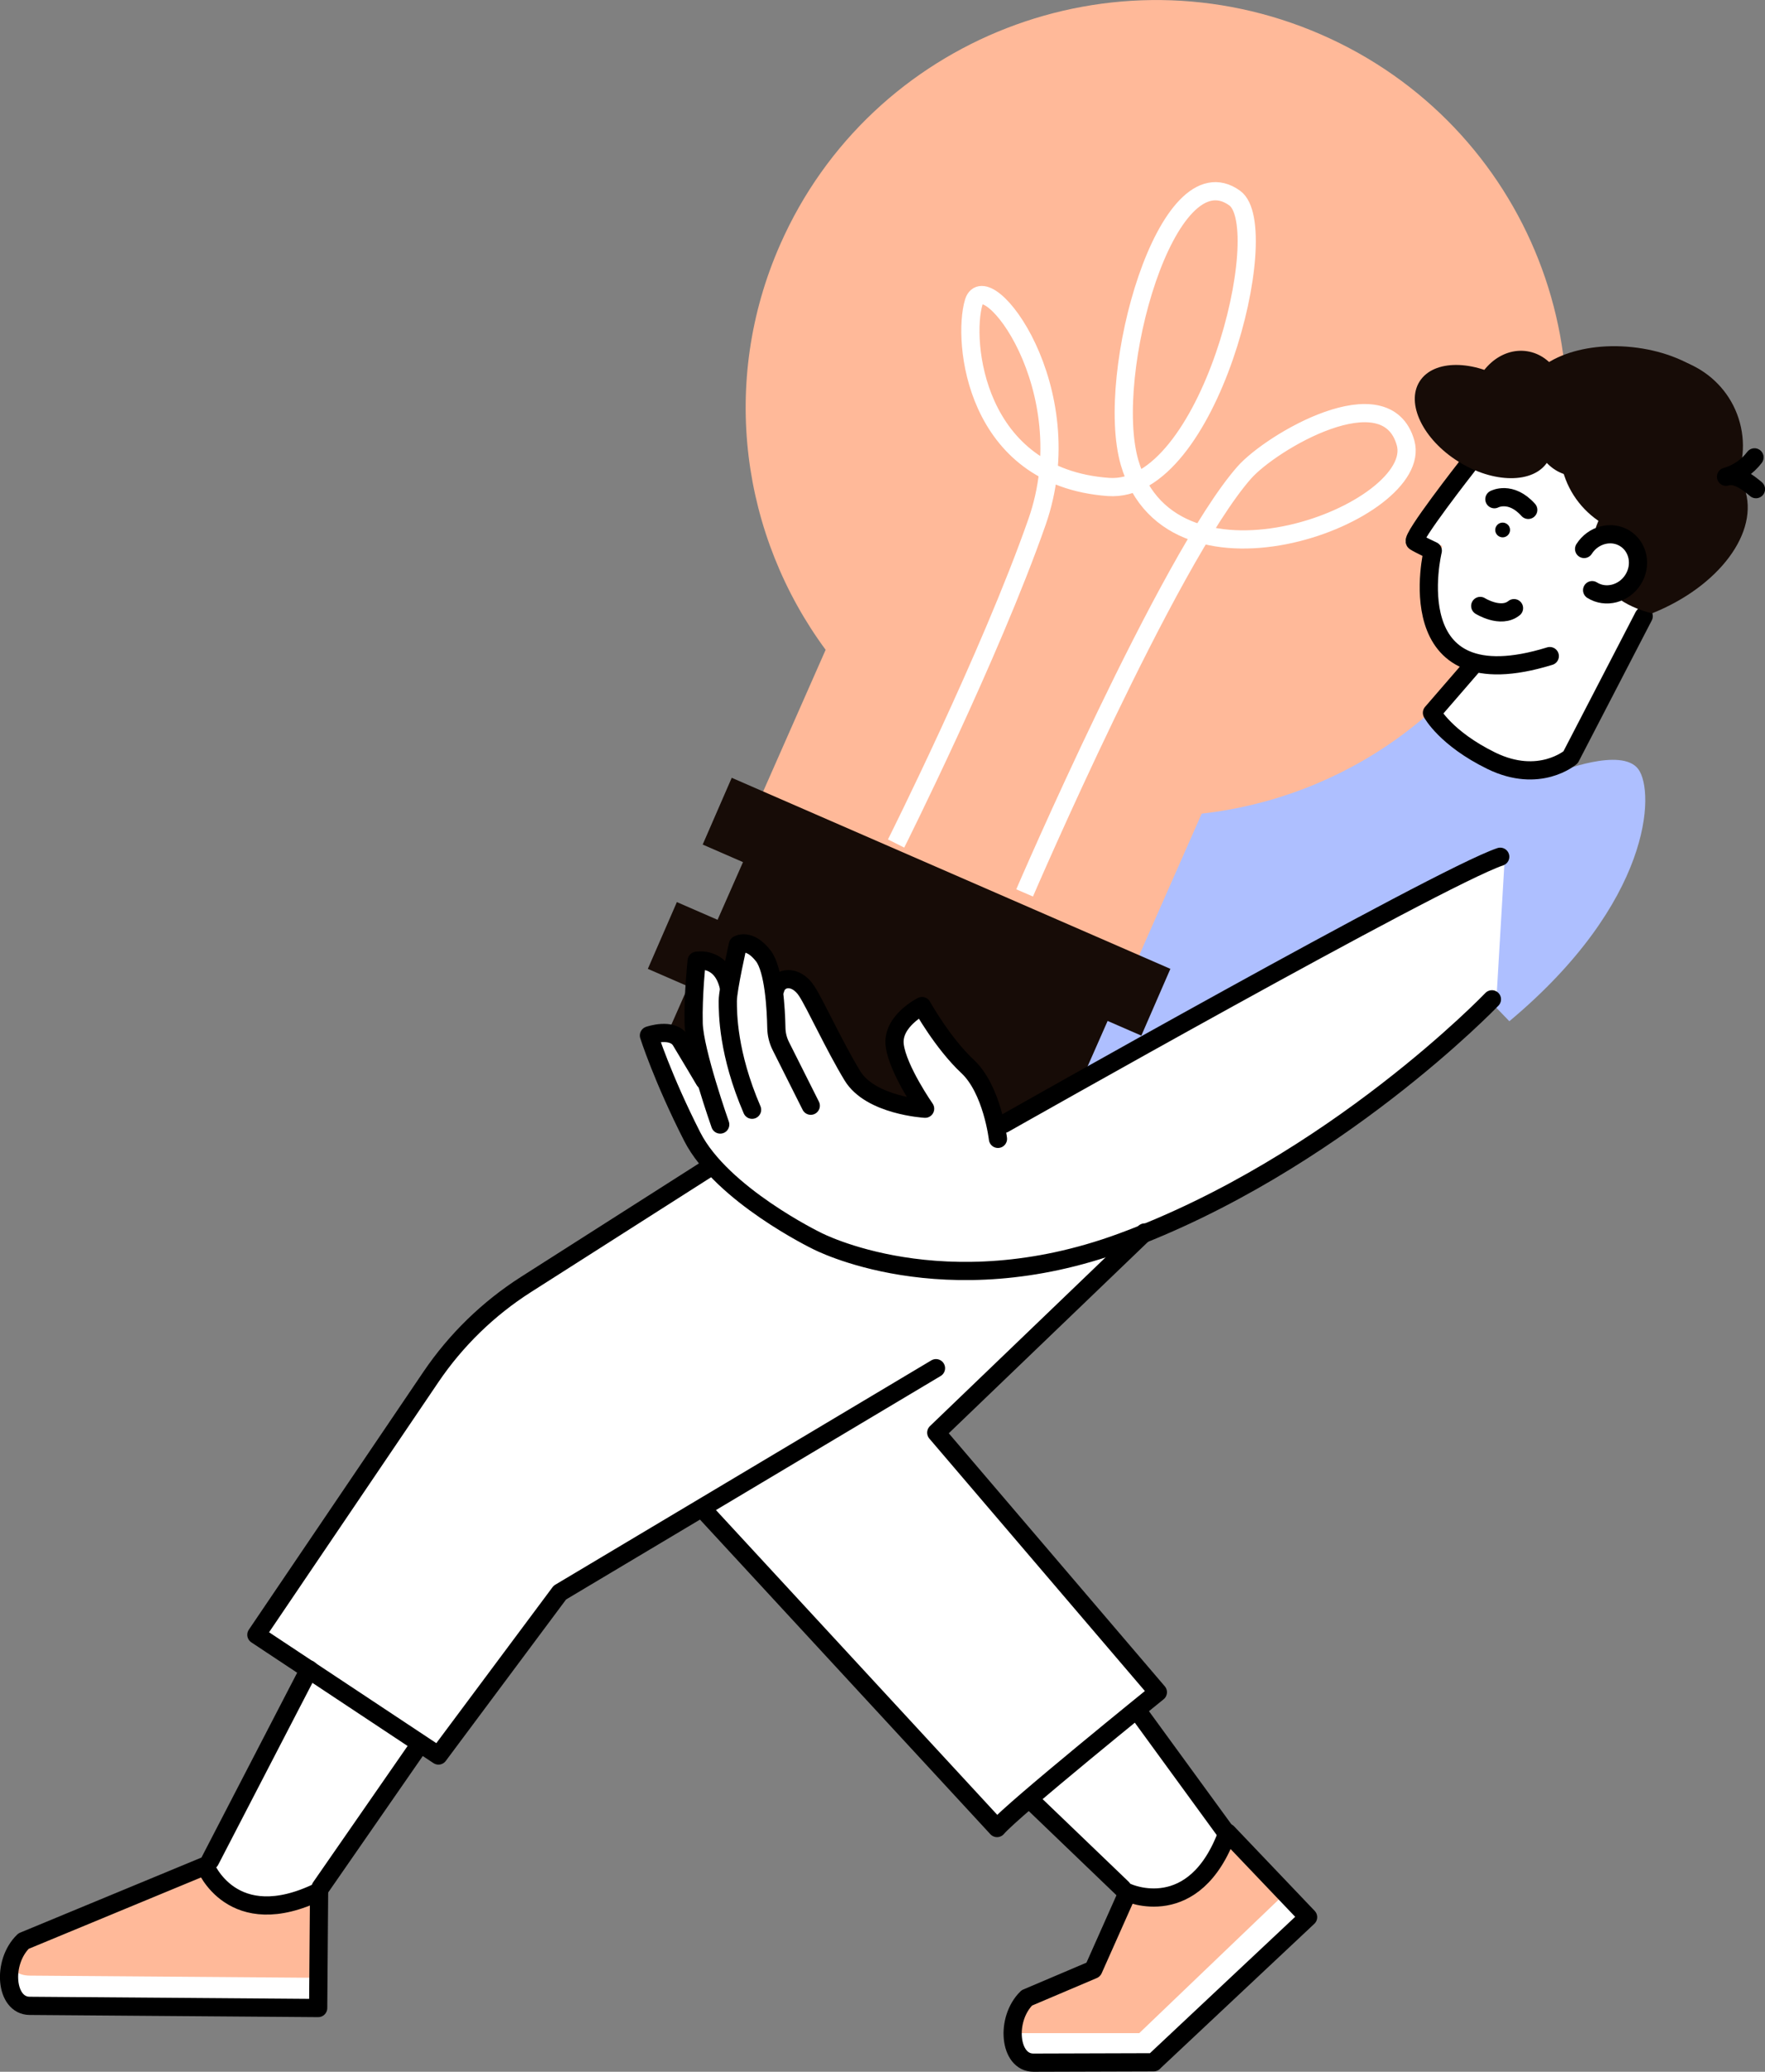 <svg xmlns="http://www.w3.org/2000/svg" enable-background="new 0 0 193.38 226.85" viewBox="0 0 193.38 226.85"><rect x="0" y="0" width="193.38" height="226.85" fill="#808080" stroke="none"/><path fill="#fff" d="M45.68,191.38l-11.14,15.86c0,0-4.32,2.31-7.48,1.16c-3.16-1.16-4.66-4.13-4.66-4.13l10.97-21.31l-5.49-4.13
		l21.28-31.23c0,0,4.82-4.96,7.98-6.77c3.16-1.82,20.28-12.89,20.28-12.89s13.63,11.56,24.44,11.07s21.62-2.97,21.62-2.97
		l-21.12,20.65l23.94,27.92l-2,2.97l10.31,13.22c0,0-1.33,3.47-2.83,4.63c-1.5,1.16-4.82,3.14-8.31,1.98
		c-3.49-1.16-10.64-10.57-10.64-10.57l-3.99,3.3L77.1,165.12l-15.8,9.25l-13.63,18.01L45.68,191.38z" class="colorffffff svgShape"/><path fill="#fff" d="M112.08,225.86h13.86l17.18-16.08l-2.66-2.97l-15.96,15.42h-13.3C111.19,222.22,110.3,223.66,112.08,225.86z" class="colorffffff svgShape"/><path fill="#fff" d="M34.96,207.11l-0.1,12.76l-31.62-0.24c-2.66-0.02-3.06-4.78-0.66-7.09l19.91-8.24
			C22.49,204.31,25.41,211.77,34.96,207.11z" class="colorffffff svgShape"/><path fill="#ffb999" d="M34.96,207.45l-0.07,9.11l-31.62-0.24c-2.66-0.02-3.07-2.74-0.68-4.39l19.68-7.63
			C22.27,204.3,25.42,210.76,34.96,207.45z" class="colorf1cf25 svgShape"/><path fill="none" stroke="#000" stroke-linecap="round" stroke-linejoin="round" stroke-miterlimit="10" stroke-width="1.994" d="M34.96,207.11l-0.1,12.76l-31.62-0.24c-2.66-0.02-3.06-4.78-0.66-7.09l19.91-8.24
			C22.49,204.31,25.41,211.77,34.96,207.11z" class="colorStroke000000 svgStroke"/><line x1="35.13" x2="45.84" y1="206.66" y2="191.22" fill="none" stroke="#000" stroke-linecap="round" stroke-linejoin="round" stroke-miterlimit="10" stroke-width="1.994" class="colorStroke000000 svgStroke"/><line x1="23.02" x2="33.87" y1="203.73" y2="182.79" fill="none" stroke="#000" stroke-linecap="round" stroke-linejoin="round" stroke-miterlimit="10" stroke-width="1.994" class="colorStroke000000 svgStroke"/><path fill="none" stroke="#000" stroke-linecap="round" stroke-linejoin="round" stroke-miterlimit="10" stroke-width="1.994" d="M102.55,149.81l-41.21,24.57l-13.3,17.84L28.09,179l19.13-28.24c2.74-4.04,6.28-7.48,10.4-10.11l54.94-35.01" class="colorStroke000000 svgStroke"/><path fill="#ffb999" d="M111.19,222.62h13.63l15.96-15.28l-6.3-6.68c0,0-1.93,9.32-10.94,6.56c-0.07-0.02-3.29,8.21-3.29,8.21
			l-7.23,3.14C113.02,218.57,111.19,219.15,111.19,222.62z" class="colorf1cf25 svgShape"/><path fill="none" stroke="#000" stroke-linecap="round" stroke-linejoin="round" stroke-miterlimit="10" stroke-width="1.994" d="M119.79,215.66l3.76-8.44c0,0,7.31,3.37,10.94-6.56l8.83,9.26l-16.76,15.73l-0.16,0.16l-13.17,0.04
			c-2.66,0.01-3.11-4.75-0.73-7.09l7.28-3.09" class="colorStroke000000 svgStroke"/><line x1="134.09" x2="124.77" y1="200.31" y2="187.53" fill="none" stroke="#000" stroke-linecap="round" stroke-linejoin="round" stroke-miterlimit="10" stroke-width="1.994" class="colorStroke000000 svgStroke"/><line x1="122.97" x2="113.34" y1="206.76" y2="197.52" fill="none" stroke="#000" stroke-linecap="round" stroke-linejoin="round" stroke-miterlimit="10" stroke-width="1.994" class="colorStroke000000 svgStroke"/><line x1="73.07" x2="90.65" y1="116.28" y2="104.16" fill="none" stroke="#fff" stroke-linecap="round" stroke-linejoin="round" stroke-miterlimit="10" stroke-width="1.994" class="colorStrokeffffff svgStroke"/><path fill="#aebfff" d="M165.37,111.82l-11.47-11.9l-44.12,23.02c0,0-6.54-11.12-11.2-15.09c-4.66-3.97,58.64-31.56,61.3-31.56
		c2.66,0,10.81,8.26,10.81,8.26s6.98-2.81,8.81-0.33C181.33,86.7,181,98.76,165.37,111.82z" class="color85bac6 svgShape"/><path fill="#170c07" d="M74.16,117.87l34.74,15.12c1.44,0.63,3.12-0.02,3.75-1.46l11.61-26.33L84.31,87.81L72.7,114.14
			C72.07,115.58,72.72,117.24,74.16,117.87z" class="color080717 svgShape"/><path fill="#ffb999" d="M85.48,26.77c9.97-22.61,36.49-32.9,59.24-23c22.75,9.9,33.12,36.26,23.15,58.87
			c-6.68,15.14-20.79,24.72-36.21,26.45l-6.95,15.75L83.51,86.9l6.95-15.75C81.28,58.71,78.8,41.91,85.48,26.77z" class="colorf1cf25 svgShape"/><line x1="120.64" x2="72.57" y1="123.35" y2="102.43" fill="none" stroke="#170c07" stroke-width="7.974" class="colorStroke080717 svgStroke"/><line x1="126.64" x2="78.58" y1="109.74" y2="88.82" fill="none" stroke="#170c07" stroke-width="7.974" class="colorStroke080717 svgStroke"/><path fill="none" stroke="#fff" stroke-width="1.994" d="M112.26,97.77c0,0,15.76-36.59,24.06-46.02c2.96-3.36,15.57-10.79,17.68-3.25
			c2.11,7.54-25.57,18.32-30.24,2.15c-2.8-9.7,4.11-34.31,11.52-28.96c4.42,3.2-2.83,32.43-13.84,31.63
			c-14.7-1.07-16.02-16.03-14.75-20.24c1.28-4.21,12.04,9.46,6.93,24.07c-5.11,14.6-15.44,35.21-15.44,35.21" class="colorStrokeffffff svgStroke"/><path fill="#fff" d="M70.93,112.92c0.12-0.04,2.97-1.02,4.09,0.79c0.3,0.48,0.67,1.11,1.05,1.73c-0.31-1.31-0.54-2.51-0.56-3.36
		c-0.08-3.06,0.33-6.89,0.34-6.92c0.02-0.21,0.18-0.39,0.4-0.43c0.03-0.01,2.24-0.41,3.48,1.65c0.29-1.5,0.62-2.93,0.64-3.04
		c0.03-0.13,0.11-0.24,0.22-0.31c0.07-0.04,1.63-0.99,3.43,1.33c0.49,0.62,0.82,1.66,1.05,2.84c0.26-0.23,0.59-0.39,0.96-0.45
		c1.01-0.16,2.06,0.39,2.78,1.51c0.42,0.64,1.03,1.85,1.82,3.38c0.93,1.81,2.08,4.07,3.18,5.89c1.36,2.24,4.81,3.02,6.55,3.28
		c-0.91-1.43-2.57-4.26-2.82-6.26c-0.37-2.96,3.12-4.73,3.26-4.8c0.24-0.12,0.53-0.03,0.66,0.2c0.02,0.04,2.24,4.01,4.89,6.49
		c1.85,1.73,2.76,4.64,3.17,6.5c0.04-0.12,0.11-0.23,0.23-0.29c1.94-1.1,47.67-26.98,54.46-29.28c0.16-0.05,0.33-0.03,0.46,0.07
		c0.13,0.1,0.21,0.26,0.2,0.42l-0.92,15.61c-0.01,0.12-0.06,0.23-0.14,0.31c-0.17,0.18-17.59,18.2-40.76,26.72
		c-6.57,2.42-12.5,3.17-17.34,3.17c-2.67,0-5.01-0.23-6.95-0.54c-5.93-0.94-9.4-2.75-9.52-2.82c-0.43-0.21-10.58-5.19-13.86-11.62
		c-3.22-6.32-4.75-11.1-4.77-11.14C70.54,113.28,70.67,113.01,70.93,112.92z" class="colorffffff svgShape"/><path fill="none" stroke="#000" stroke-linecap="round" stroke-linejoin="round" stroke-miterlimit="10" stroke-width="1.994" d="M109.34,124.7c0,0-0.62-5.4-3.33-7.93c-2.74-2.56-4.99-6.61-4.99-6.61s-3.33,1.65-2.99,4.3
			c0.33,2.64,3.33,6.94,3.33,6.94s-5.99-0.33-7.98-3.63c-2-3.3-4.08-7.86-4.99-9.25c-1.22-1.87-3.1-1.54-3.44-0.22" class="colorStroke000000 svgStroke"/><path fill="none" stroke="#000" stroke-linecap="round" stroke-linejoin="round" stroke-miterlimit="10" stroke-width="1.994" d="M88.83,121.07l-3.27-6.51c-0.32-0.63-0.49-1.32-0.5-2.03c-0.04-2.02-0.26-6.37-1.44-7.88
			c-1.55-1.98-2.77-1.21-2.77-1.21s-1.11,4.85-1.11,6.17c0,1.32,0,5.73,2.66,11.9" class="colorStroke000000 svgStroke"/><path fill="none" stroke="#000" stroke-linecap="round" stroke-linejoin="round" stroke-miterlimit="10" stroke-width="1.994" d="M78.91,123.13c0,0-2.83-8.01-2.91-11.07c-0.08-3.06,0.33-6.86,0.33-6.86s2.74-0.55,3.52,2.86" class="colorStroke000000 svgStroke"/><path fill="none" stroke="#000" stroke-linecap="round" stroke-linejoin="round" stroke-miterlimit="10" stroke-width="1.994" d="M77.19,118.31c0,0-1.69-2.86-2.6-4.35c-0.91-1.49-3.49-0.58-3.49-0.58s1.5,4.71,4.74,11.07
			c3.24,6.36,13.63,11.4,13.63,11.4s13.88,7.35,33.42,0.17c23.32-8.58,40.57-26.6,40.57-26.6" class="colorStroke000000 svgStroke"/><path fill="none" stroke="#000" stroke-linecap="round" stroke-linejoin="round" stroke-miterlimit="10" stroke-width="1.994" d="M110,123.05c0,0,47.55-26.93,54.37-29.24" class="colorStroke000000 svgStroke"/><g class="color000000 svgShape"><path fill="#fff" d="M167.64,83.44c1.99,0,3.3-0.83,3.7-1.12l8.47-16.34l1.1,0.23c6.21-2.57,10.24-7.36,9.6-11.47l-0.35-2.26
			l1.26,0.09l-0.05-1.13l-1.45,0.62l0.12-2.89c0.05-1.35-0.2-2.71-0.75-3.94c-0.92-2.07-2.59-3.7-4.71-4.6l-0.07-0.03l-0.07-0.04
			c-1.6-0.84-3.62-1.43-5.71-1.64c-0.62-0.07-1.25-0.1-1.86-0.1c-2.32,0-4.52,0.48-6.18,1.34l-1.02,0.53l-0.92-0.68
			c-0.48-0.35-1-0.57-1.56-0.66c-0.18-0.03-0.36-0.04-0.54-0.04c-1.07,0-2.13,0.49-2.98,1.39l-0.77,0.81l-1.07-0.3
			c-0.8-0.23-1.58-0.34-2.3-0.34c-0.87,0-2.44,0.18-3.2,1.38c-1.26,1.98,0.51,5.35,3.95,7.51l1.7,1.07l-1.15,1.63
			c-3,3.87-4.18,5.64-4.64,6.44c0.15,0.08,0.34,0.17,0.57,0.28l1.24,0.6l-0.24,1.35c-0.22,1.23-0.81,5.47,0.9,8.22
			c0.55,0.89,1.27,1.53,2.2,1.96l2.2,1.02l-5.01,5.78c0.66,0.86,2.35,2.7,5.76,4.36C165.11,83.12,166.41,83.44,167.64,83.44z" class="colorffffff svgShape"/><path fill="none" stroke="#000" stroke-linecap="round" stroke-linejoin="round" stroke-miterlimit="10" stroke-width="1.994" d="M163.73,54.66c0,0,1.79-0.97,3.71,1.17" class="colorStroke000000 svgStroke"/><path fill="#fff" stroke="#000" stroke-linecap="round" stroke-linejoin="round" stroke-miterlimit="10" stroke-width="1.994" d="M161.52,72.7l-4.63,5.35c0,0,1.5,2.8,6.51,5.25c5.27,2.57,8.68-0.38,8.68-0.38l8.01-15.45" class="colorffffff svgShape colorStroke000000 svgStroke"/><path fill="none" stroke="#000" stroke-linecap="round" stroke-linejoin="round" stroke-miterlimit="10" stroke-width="1.994" d="M160.76,51.03c0,0-6.24,7.96-5.73,8.28c0.5,0.32,1.95,0.99,1.95,0.99s-4.09,16.76,12.82,11.54" class="colorStroke000000 svgStroke"/><path d="M165.32,58.46c-0.24,0.38-0.74,0.49-1.12,0.25c-0.38-0.24-0.49-0.74-0.25-1.11c0.24-0.38,0.74-0.49,1.12-0.25
					C165.45,57.58,165.56,58.08,165.32,58.46z" class="color000000 svgShape"/><path fill="none" stroke="#000" stroke-linecap="round" stroke-linejoin="round" stroke-miterlimit="10" stroke-width="1.994" d="M162.18,66.35c0,0,2.25,1.41,3.7,0.24" class="colorStroke000000 svgStroke"/><path fill="#170c07" d="M169.56,50.56c-1.53,2.41-5.92,2.4-9.79-0.03c-3.87-2.43-5.76-6.36-4.23-8.77
						c1.53-2.41,5.92-2.4,9.79,0.03C169.2,44.22,171.1,48.14,169.56,50.56z" class="color080717 svgShape"/><path fill="#170c07" d="M165.4,50.7c-2.84-0.44-4.71-3.54-4.18-6.92c0.53-3.38,3.26-5.76,6.1-5.32c2.84,0.44,4.71,3.54,4.18,6.92
						C170.97,48.75,168.24,51.14,165.4,50.7z" class="color080717 svgShape"/><path fill="#170c07" d="M172.1,52.09c-2.84-0.44-4.71-3.54-4.18-6.92c0.53-3.38,3.26-5.76,6.1-5.32
						c2.84,0.44,4.71,3.54,4.18,6.92C177.67,50.15,174.93,52.53,172.1,52.09z" class="color080717 svgShape"/><path fill="#170c07" d="M166.89,43.52c0.39-3.69,5.73-6.16,11.93-5.51c6.2,0.65,10.91,4.17,10.52,7.86
						c-0.39,3.69-5.73,6.16-11.93,5.51C171.21,50.73,166.5,47.22,166.89,43.52z" class="color080717 svgShape"/><ellipse cx="180.92" cy="48.89" fill="#170c07" class="color080717 svgShape" rx="10.05" ry="9.89" transform="rotate(-15.094 180.948 48.89)"/><path fill="#170c07" d="M191.13,53.45c-0.86-2.43-3.17-4.1-6.21-4.86c-7.33,2.93-11.83,8.91-10.13,13.71
						c0.86,2.43,3.17,4.1,6.21,4.86C188.33,64.23,192.83,58.25,191.13,53.45z" class="color080717 svgShape"/><path fill="#fff" stroke="#000" stroke-linecap="round" stroke-linejoin="round" stroke-miterlimit="10" stroke-width="1.994" d="M173.56,60.11c0.99-1.56,3-2.08,4.48-1.15c1.48,0.93,1.87,2.95,0.88,4.51c-0.99,1.56-3,2.08-4.48,1.15" class="colorffffff svgShape colorStroke000000 svgStroke"/><path fill="none" stroke="#000" stroke-linecap="round" stroke-linejoin="round" stroke-miterlimit="10" stroke-width="1.994" d="M192.23,50.08c-0.77,1.02-1.89,1.78-3.12,2.12c1.12-0.36,2.38,0.6,3.28,1.36" class="colorStroke000000 svgStroke"/></g><path fill="none" stroke="#000" stroke-linecap="round" stroke-linejoin="round" stroke-miterlimit="10" stroke-width="1.994" d="M125.41,134.95l-22.83,21.92l24.28,28.42c0,0-15.96,12.89-17.62,14.87l-32.15-34.81" class="colorStroke000000 svgStroke"/></svg>
